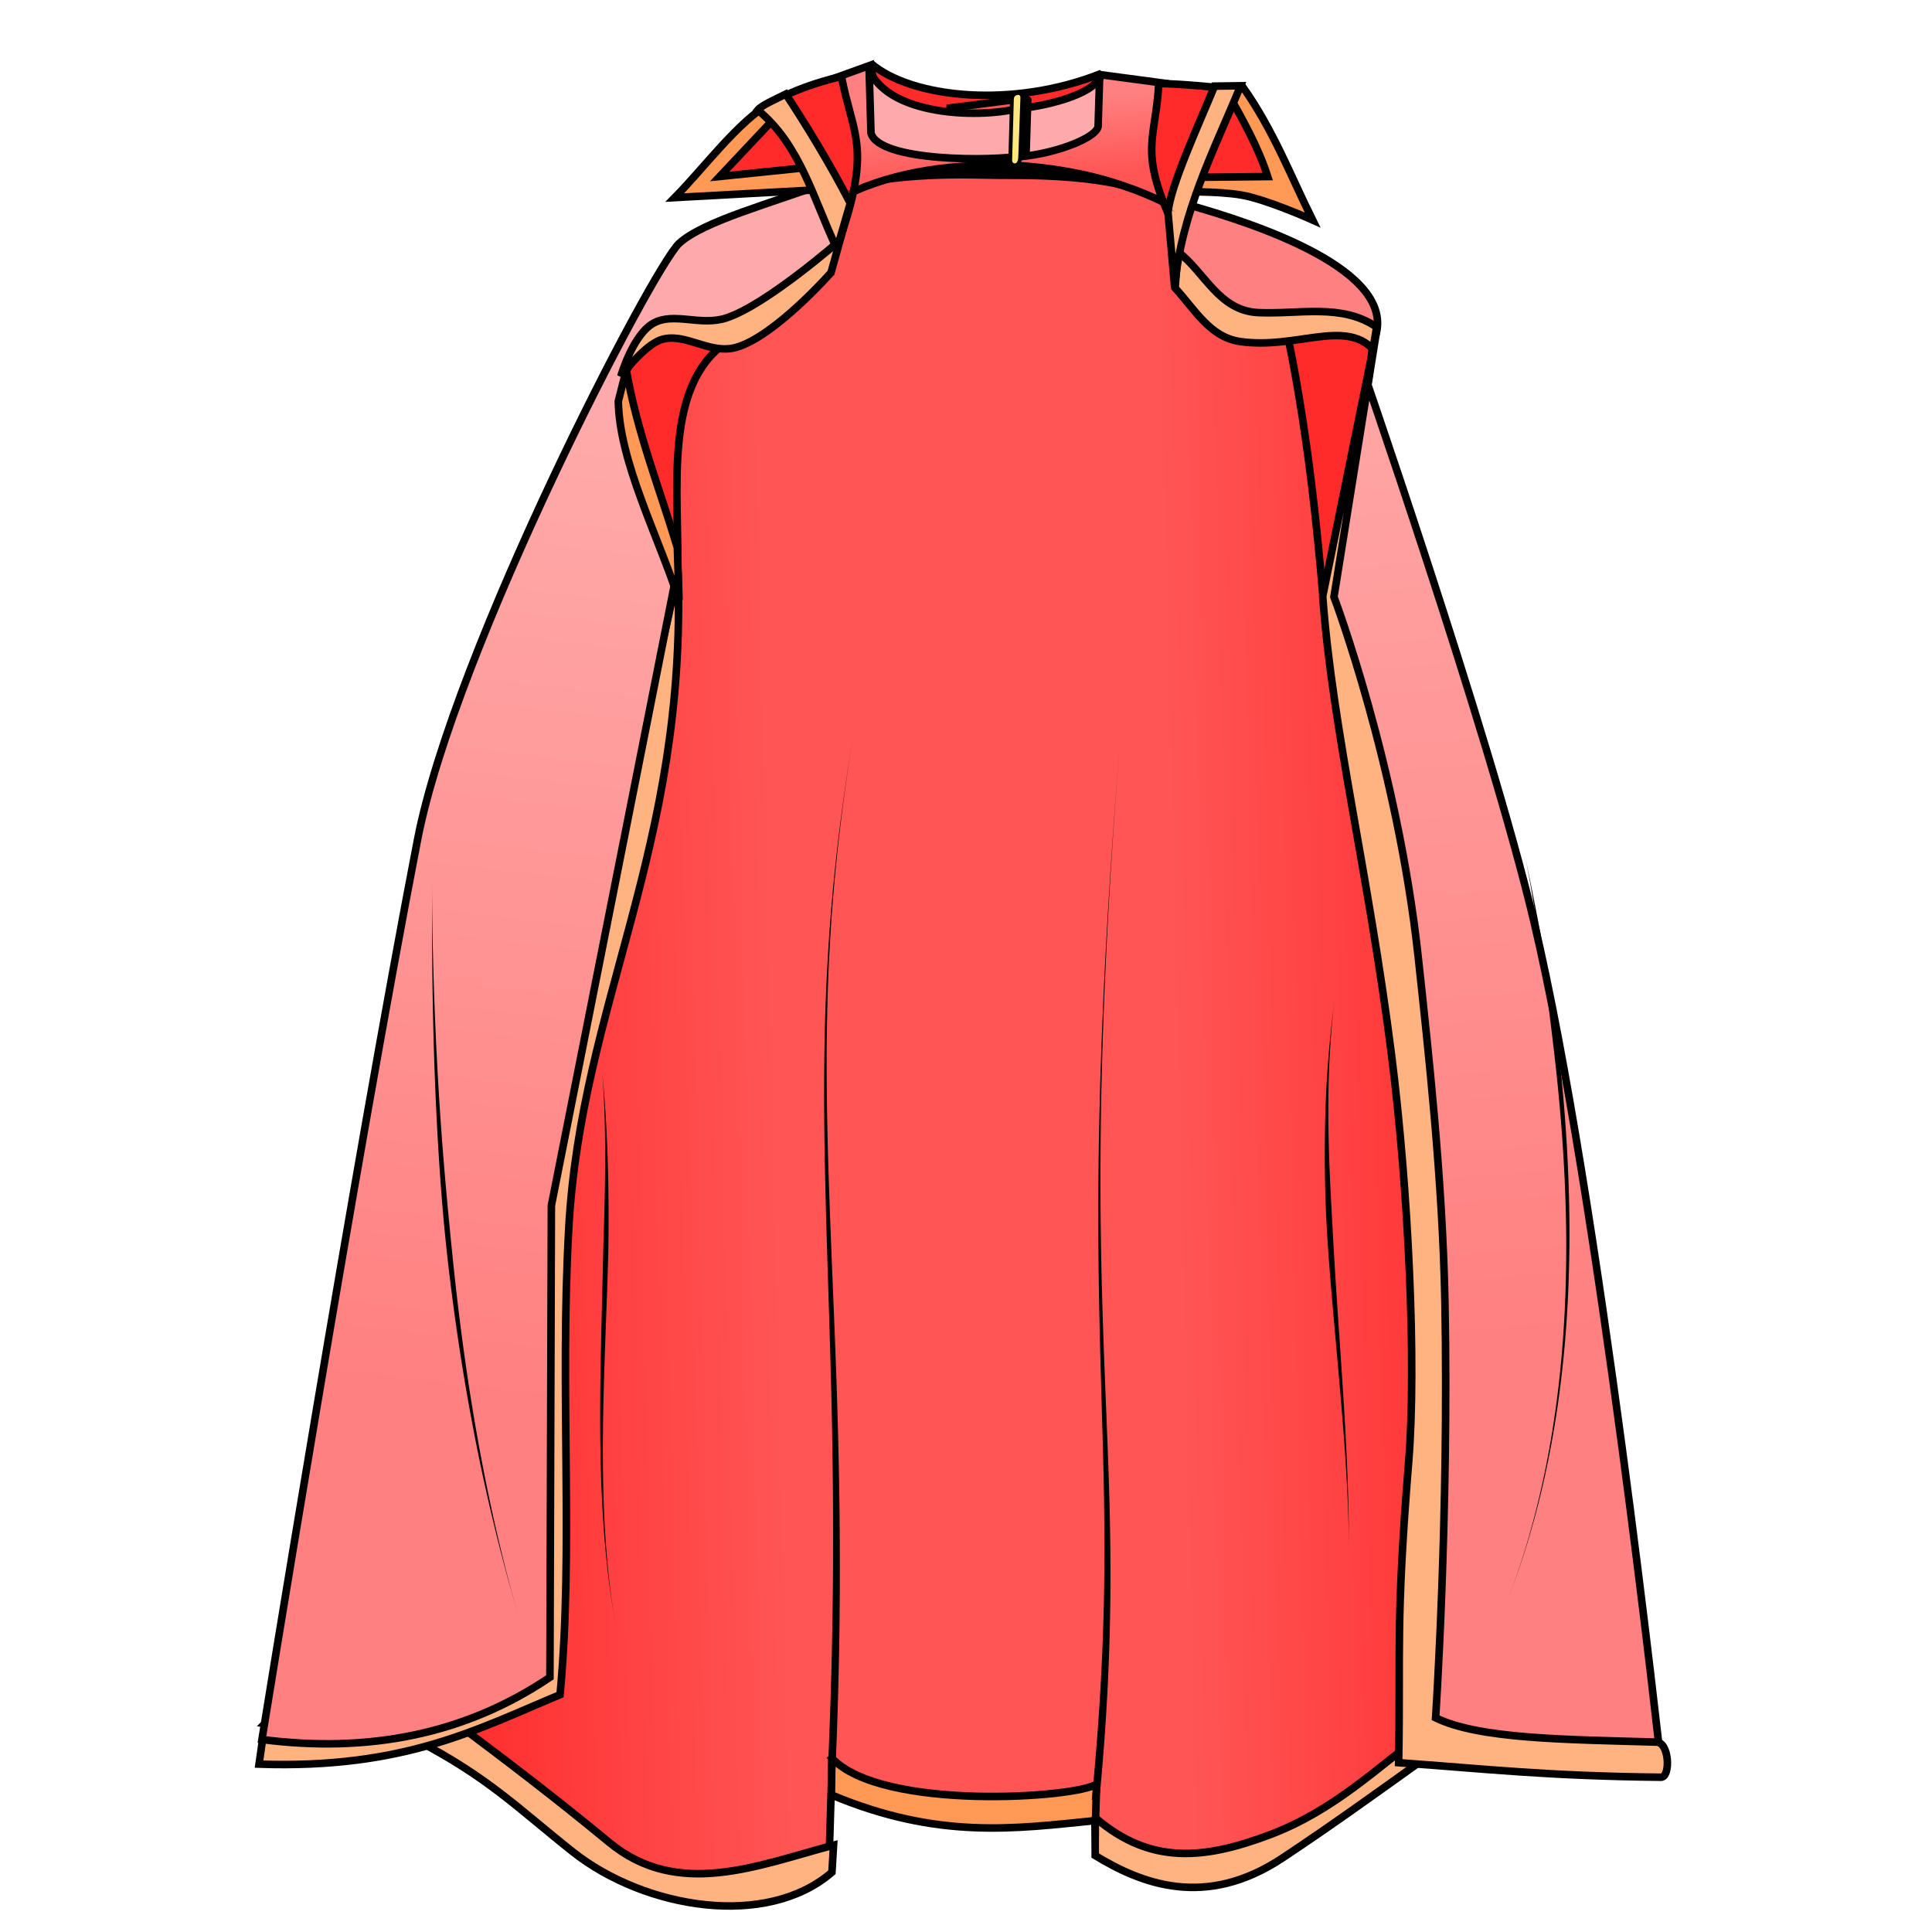 <svg xmlns="http://www.w3.org/2000/svg" xmlns:xlink="http://www.w3.org/1999/xlink" cursor="default" viewBox="0 0 256 256">
	<defs>
		<linearGradient id="innoGrad3">
			<stop offset="0" stop-color="#ff8080"/>
			<stop offset="1" stop-color="#f55"/>
		</linearGradient>
		<linearGradient id="innoGrad2">
			<stop offset="0" stop-color="#ff8080"/>
			<stop offset="1" stop-color="#faa"/>
		</linearGradient>
		<linearGradient id="innoGrad1">
			<stop offset="0" stop-color="#ff2a2a"/>
			<stop offset=".319" stop-color="#f55"/>
			<stop offset=".675" stop-color="#f55"/>
			<stop offset="1" stop-color="#ff2a2a"/>
		</linearGradient>
		<linearGradient id="linearGradient1126" x1="68.881" x2="217.492" y1="145.356" y2="141.831" gradientTransform="translate(-13.807 -12.272)" gradientUnits="userSpaceOnUse" xlink:href="#innoGrad1"/>
		<linearGradient id="linearGradient1138" x1="75.932" x2="91.119" y1="197.424" y2="67.797" gradientTransform="translate(-13.807 -12.272)" gradientUnits="userSpaceOnUse" xlink:href="#innoGrad2"/>
		<linearGradient id="linearGradient1146" x1="214.237" x2="203.119" y1="189.831" y2="47.458" gradientTransform="translate(-13.807 -12.272)" gradientUnits="userSpaceOnUse" xlink:href="#innoGrad2"/>
		<linearGradient id="linearGradient1156" x1="145.356" x2="146.169" y1="26.034" y2="36.339" gradientTransform="translate(-13.807 -12.272)" gradientUnits="userSpaceOnUse" xlink:href="#innoGrad3"/>
	</defs>
	<path fill="#ff2a2a" fill-rule="evenodd" stroke="#000" d="M158.877 23.272l12.979 2.618c-3.2-5.514-6.47-13.412-9.502-13.419zM101.515 14.914L92.5 24.609l16.406-1.085z"/>
	<path fill="url(#linearGradient1126)" fill-rule="evenodd" stroke="#000" d="M56.76 230.304c13.636 2.524 24.263 28.193 53.084 16.614l.36-11.862c11.505 5.765 22.318 3.166 34.78 3.04l.177 6.399 14.573 2.3 12.656-3.835 15.34-11.121c20.753-69.095 1.818-127.007-13.806-195.018l-17.641-8.63 6.711-16.682c-5.977-.304-1.643 5.225-8.262 4.6-7.07 3.462-35.163 2.398-44.853-2.89-6.172 1.177-4.143-1.094-7.864.783 13.273 15.499-1.676 18.382-16.108 28.38l-3.451 9.012z"/>
	<path fill="url(#linearGradient1156)" fill-rule="evenodd" stroke="#000" d="M110.871 26.507c12.12-6.822 33.495-5.911 45.967 1.763l-2.373-17.22-8.543-1.141c-8.641 11.556-29.137 5.403-30.508-1.3l-6.373 2.305z"/>
	<path fill="#ff2a2a" fill-rule="evenodd" stroke="#000" stroke-linejoin="bevel" d="M115.438 8.44c5.383 4.563 18.745 5.979 30.49 1.295l-1.534 4.986c-9.01 3.3-28.873 3.73-28.956-6.28z"/>
	<path fill="#faa" fill-rule="evenodd" stroke="#000" d="M145.706 10.155l-.203 6.653c-.498 1.832-7.668 4.202-12.327 4.001l.215-6.265c4.955-.273 11.618-2.06 12.315-4.39z"/>
	<path fill="#ffb380" fill-rule="evenodd" stroke="#000" d="M55.034 230.496l4.986-2.493c7.321 5.483 13.405 10.107 20.71 16.131 9.116 7.518 19.707 3.018 29.722.36l-.215 3.588c-8.634 7.487-24.768 4.884-34.375-2.735-7.217-5.724-11.144-9.832-20.828-14.85z"/>
	<path fill="#f95" fill-rule="evenodd" stroke="#000" d="M110.228 232.956l-.063 4.875c14.159 5.946 24.348 4.481 34.996 3.404l.143-4.842c-2.513 1.844-28.528 3.63-35.076-3.437z"/>
	<path fill="#ffb380" fill-rule="evenodd" stroke="#000" d="M145.137 240.954l-.019 4.916c6.142 3.747 14.607 7.082 24.78.35 6.391-4.23 12.783-8.843 19.175-13.423v-3.451c-6.623 4.888-12.29 10.575-20.901 13.806-8.483 3.183-15.69 4.017-22.987-2.246z"/>
	<path fill="url(#linearGradient1146)" fill-rule="evenodd" stroke="#000" d="M179.677 46.409s17.653 50.643 23.586 75.744c8.623 36.475 16.805 111.4 16.805 111.4l-31.57-2.673.192-83.607-12.273-68.649z"/>
	<path fill="#ff2a2a" fill-rule="evenodd" stroke="#000" d="M169.706 40.273c3.037 13.128 4.618 26.919 5.69 39.869 1.97-11.836 6.112-26.585 6.486-35.028z"/>
	<path fill="#ffb380" fill-rule="evenodd" stroke="#000" d="M219.414 230.834c1.776-.111 1.987 4.583.706 4.659-15.11-.15-23.574-1.13-34.793-1.929.27-15.018-.414-18.317 1.332-39.904 1.05-12.96-.035-36.132-2.27-53.842-3.029-24.014-7.834-43.102-9.122-60.81l7.095-34.9-5.608 34.983s8.417 22.294 11.18 47.856c1.333 12.345 3.219 29.339 3.526 45.607.536 28.359-1.236 55.066-1.236 55.066 5.762 2.812 17.09 2.867 29.19 3.214zM35.092 228.387l-.767 5.37c19.256.657 28.964-4.653 39.885-9.205 1.811-19.333-.052-39.888 1.15-61.746 1.656-30.066 15.656-50.276 14.484-87.024-6.136 29.505-15.856 56.228-18.51 86.448-1.7 19.365.72 38.863.192 58.295-11.37 5.204-22.93 9.773-36.434 7.862z"/>
	<path fill="#f95" fill-rule="evenodd" stroke="#000" d="M164.672 11.509c4.08 5.78 6.325 11.745 9.252 17.642 0 0-6.051-2.725-9.444-3.308-3.152-.542-8.172-.415-8.172-.415l.767-1.918 10.905-.112c-1.224-3.804-3.267-7.491-5.37-11.17z"/>
	<path fill="url(#linearGradient1138)" fill-rule="evenodd" stroke="#000" d="M109.59 24.165c-7.237 2.748-16.339 5.1-19.595 8.077-3.425 3.13-29.784 53.764-34.67 79.03-8.381 43.343-20.617 119.224-20.617 119.224 14.125 1.817 26.927-.663 38.16-8.245l.192-62.513 16.3-82.264-1.918-26.463 11.505-7.287 11.074-9.156c1.878-3.574-.156-6.942-.431-10.403z"/>
	<path fill="#ff8080" fill-rule="evenodd" stroke="#000" d="M156.09 36.63l9.78 6.135 16.366 1.859c2.85-8.756-15.551-14.938-25.392-17.649z"/>
	<path fill="#ff2a2a" fill-rule="evenodd" stroke="#000" d="M89.79 76.683c.297-11.64-2.272-26.35 7.364-31.893-6.146-1.49-11.328-1.766-14.402 4.877z"/>
	<path fill="#ffb380" fill-rule="evenodd" stroke="#000" d="M110.114 36.122l1.197-4.287s-9.765 8.585-15.097 10.307c-3.406 1.1-6.89-.821-9.611.671-2.755 1.511-4.339 7.047-4.339 7.047s3.044-4.09 5.321-4.841c3.173-1.048 6.432 2.01 9.972 1.006 5.11-1.448 12.557-9.903 12.557-9.903z"/>
	<path fill="#f95" fill-rule="evenodd" stroke="#000" d="M89.974 79.52c-2.894-8.8-7.905-18.351-8.045-26.352l1.054-4.17c1.457 8.405 4.474 15.884 6.769 23.572z"/>
	<path fill="#ffb380" fill-rule="evenodd" stroke="#000" d="M182.41 43.34c-4.63-3.174-10.263-1.67-15.677-1.917-5.24-.239-7.095-5.37-10.642-8.054l-.384 4.794c2.644 2.87 4.62 6.525 8.63 7.095 7.38 1.05 13.756-2.971 17.593 1.007z"/>
	<path fill="#ff2a2a" fill-rule="evenodd" stroke="#000" d="M155.35 29.57c-4.475-9.707-2.223-10.995-1.804-18.504 3.83.086 6.716.467 8.27.556z"/>
	<path fill="#ffb380" fill-rule="evenodd" stroke="#000" d="M160.933 11.413l3.451-.048c-3.553 8.643-7.913 16.906-8.735 26.744l-.877-9.913c.25-3.434 4.048-11.641 6.16-16.783z"/>
	<path fill="#f95" fill-rule="evenodd" stroke="#000" d="M102.265 13.494c-4.594 2.723-8.845 8.618-12.861 12.69l19.323-1.06-.384-3.068-12.983 1.33 7.817-8.302z"/>
	<path fill="#ff2a2a" fill-rule="evenodd" stroke="#000" d="M112.029 29.405c3.14-10.218.883-11.89-.534-19.277-3.7.875-6.368 1.957-7.969 2.795l3.423 6.635z"/>
	<path fill="#ffb380" fill-rule="evenodd" stroke="#000" d="M110.904 32.974c-3.065-6.392-4.814-13.77-10.502-18.397.478-.591 2.175-1.34 3.722-2.11 2.81 4.265 5.905 9.36 8.54 14.458z"/>
	<path d="M110.165 235.29l.5.023c.482-10.664.757-22.917.55-37.1-.22-14.952-.819-25.535-1.309-39.268-.458-12.846-.574-23.658.138-35.183a252.2 252.2 0 0 1 3.477-28.839c-1.395 7.821-2.836 17.487-3.633 28.828-.81 11.53-.811 22.347-.482 35.21.358 13.941.847 24.128.965 39.262.11 14.251-.22 26.31-.706 37.045l.5.022zM145.16 238.55l.498.048c.902-9.365 1.54-19.626 1.483-31.471-.044-9.047-.44-16.71-.827-26.921-.447-11.852-.71-23.873-.275-39.716.43-15.682 1.46-31.304 2.573-44.8-1.118 13.567-2.199 29.041-2.73 44.795-.534 15.866-.385 27.853-.067 39.737.273 10.225.573 17.875.524 26.905-.065 11.87-.772 21.976-1.676 31.375l.498.048zM111.507 25.699c1.813-.789 5.406-1.583 10.703-1.897 4.414-.261 7.752-.097 10.281-.08.767.005 1.734.002 2.84.013 3.705.038 8.191.242 12.33 1.071 1.915.384 3.53.86 4.852 1.41 1.77.737 2.81 1.526 3.386 2.168-.577-.643-1.496-1.548-3.207-2.531-1.274-.732-2.852-1.428-4.764-2.055-4.085-1.34-8.745-2.05-12.502-2.323a45.435 45.435 0 0 0-2.919-.126c-2.327-.015-6.308.301-10.467 1.1-5.566 1.07-8.521 2.374-10.533 3.25zM68.634 213.897c-1.635-5.62-3.785-14.161-5.664-25.098-1.85-10.763-2.788-20.006-3.347-25.754-.538-5.528-1.234-12.976-1.752-23.158-.487-9.59-.627-18.18-.627-23.075 0 5.086-.036 13.294.275 23.09.317 9.931.89 17.936 1.403 23.212.55 5.654 1.686 15.107 3.701 25.748a260.619 260.619 0 0 0 6.011 25.035zM199.346 213.083c1.887-4.715 4.266-11.6 6.032-20.76 1.775-9.2 2.57-18.799 2.583-28.642.013-10.933-.956-20.586-1.642-26.208-.337-2.76-.993-7.127-1.92-12.248-.955-5.276-1.786-9.161-2.341-11.938.5 2.505 1.289 6.964 2.036 11.988.814 5.476 1.235 9.186 1.611 12.272.685 5.615 1.732 15.225 1.824 26.135.082 9.819-.61 19.41-2.296 28.614-1.676 9.154-4.004 16.082-5.887 20.787zM79.753 141.49c.272 3 .594 6.672.77 12.195.158 4.956.134 9.875.074 12.395-.092 3.866-.213 6.47-.431 12.71-.237 6.77-.42 13.88-.152 20.888.273 7.12.953 12.356 1.637 16.117-.692-3.804-1.44-8.941-1.831-16.108-.383-7.01-.325-14.136-.19-20.912.05-2.522.294-12.571.297-12.71.062-2.564.25-7.379.261-12.375.012-5.3-.183-9.416-.435-12.2zM176.838 132.541a143.14 143.14 0 0 0-1.21 14.678 184.955 184.955 0 0 0 .138 14.788c.099 1.844.257 4.211.494 7.196.46 5.762 1.19 13.166 1.716 19.948.564 7.29.76 12.433.76 16.34 0-4.102-.074-8.856-.493-16.358-.379-6.796-.94-14.216-1.3-19.978a705 705 0 0 1-.412-7.189c-.167-3.145-.518-8.657-.52-14.741 0-6.348.386-11.307.827-14.684z"/>
	<path fill="#f55" fill-rule="evenodd" stroke="#000" d="M136.177 13.33l-.203 6.654c-.498 1.832-5.634.777-10.294.577l.215-6.265c4.673-.527 10.742-1.548 10.282-.966z"/>
	<path fill="#faa" fill-rule="evenodd" stroke="#000" d="M115.161 9.183l.251 8.448c1.025 3.81 16.17 3.772 20.42 2.963l.241-6.57c-4.49 1.705-18.175 1.803-20.912-4.84z"/>
	<path fill="#ffe680" fill-rule="evenodd" stroke="#000" stroke-width=".5" d="M134.086 13.117l-.225 8.109c-.024.85 1.262 1.073 1.314-.351l.287-7.916c.036-.967-1.35-.77-1.376.158z"/>
</svg>
